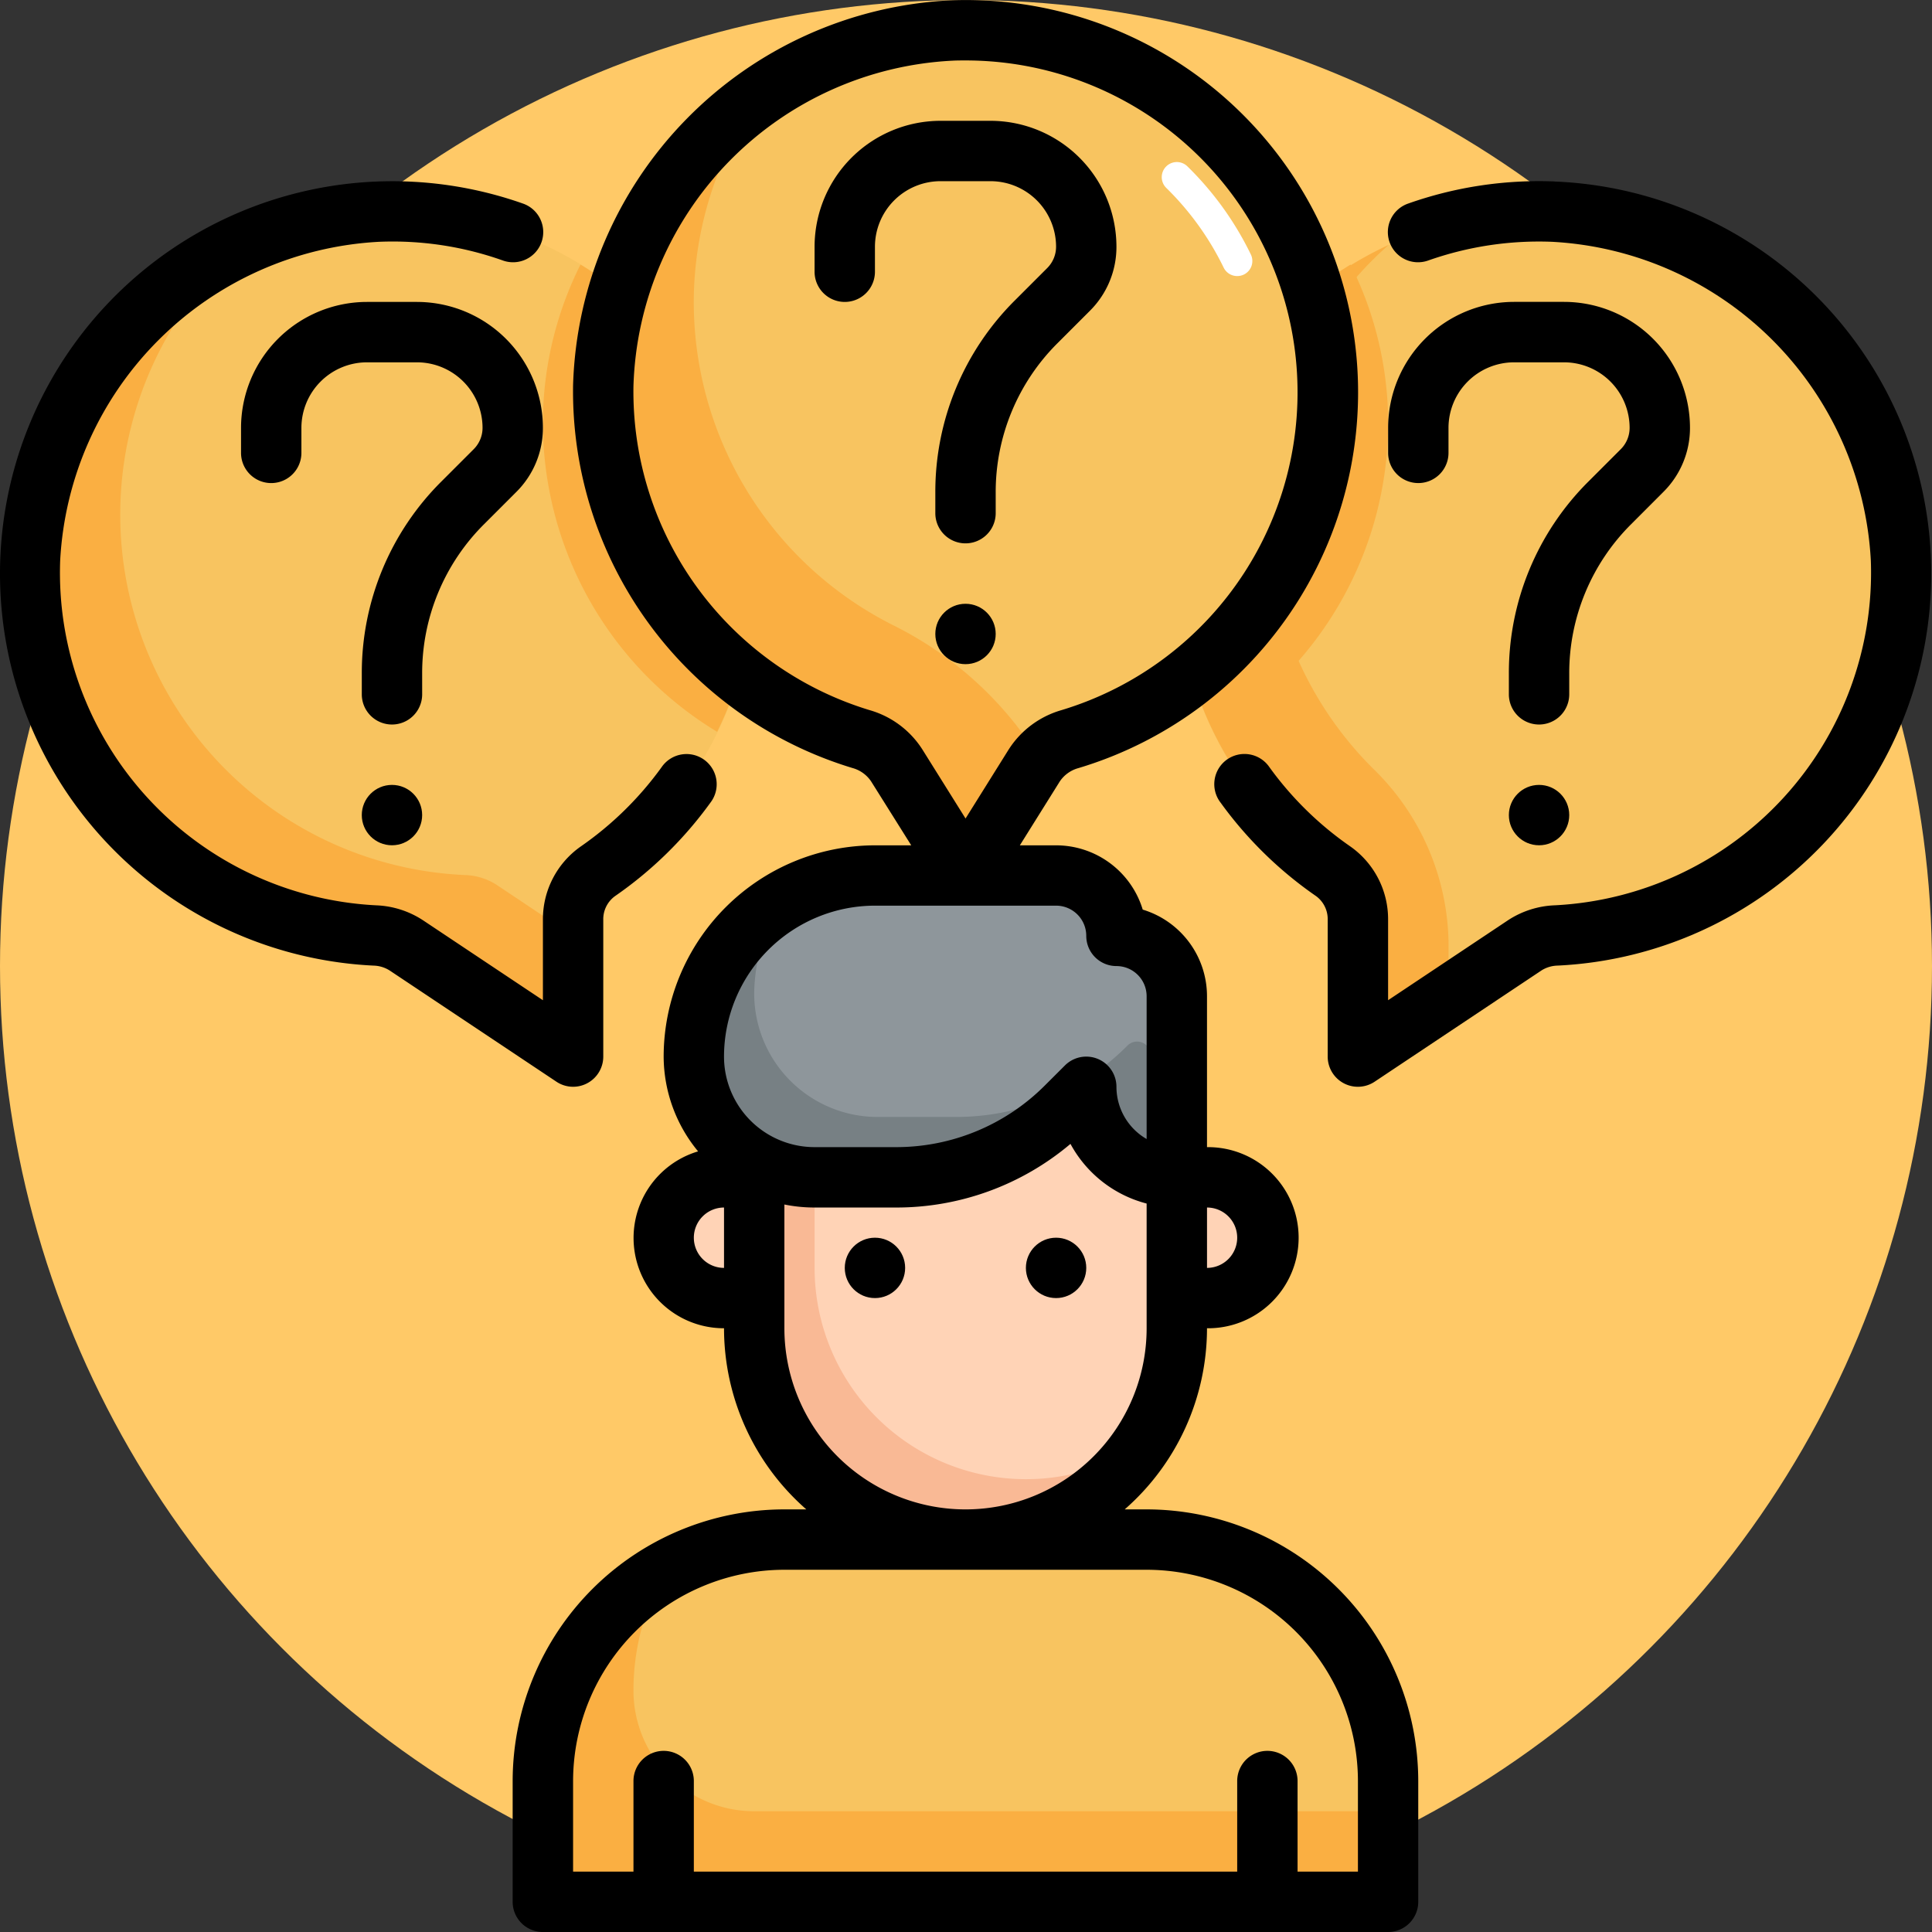 <svg xmlns="http://www.w3.org/2000/svg" width="154" height="154" viewBox="0 0 154 154">
  <rect x="0" y="0" width="154" height="154" fill="#333333" stroke="none"/>
  <g id="Grupo_108910" data-name="Grupo 108910" transform="translate(2186 3833)">
    <circle id="Elipse_4712" data-name="Elipse 4712" cx="77" cy="77" r="77" transform="translate(-2186 -3833)" fill="#ffc967"/>
    <g id="Layer_31" data-name="Layer 31" transform="translate(-2186.036 -3832.995)">
      <path id="Trazado_156521" data-name="Trazado 156521" d="M60.154,45.717A28.874,28.874,0,1,0,29.913,74.56a4.9,4.9,0,0,1,2.5.787l13.3,8.869V73.323a4.685,4.685,0,0,1,1.961-3.869A28.809,28.809,0,0,0,60.154,45.717Z" fill="#f8c460"/>
      <path id="Trazado_156522" data-name="Trazado 156522" d="M39.632,70.534a4.9,4.9,0,0,0-2.5-.787A28.756,28.756,0,0,1,19.269,19.528,28.831,28.831,0,0,0,29.913,74.56a4.9,4.9,0,0,1,2.5.787l13.3,8.869V74.591Z" fill="#faaf42"/>
      <path id="Trazado_156523" data-name="Trazado 156523" d="M121.584,16.865A29.146,29.146,0,0,0,93.84,45.041a28.8,28.8,0,0,0,12.445,24.4,4.7,4.7,0,0,1,1.992,3.881v10.9l13.3-8.864a4.889,4.889,0,0,1,2.51-.792,28.875,28.875,0,0,0-2.5-57.7Z" fill="#f8c460"/>
      <path id="Trazado_156524" data-name="Trazado 156524" d="M115.5,75.14V79.4l-7.218,4.812v-10.9a4.731,4.731,0,0,0-2.009-3.9A28.874,28.874,0,0,1,93.841,45.043a29.177,29.177,0,0,1,16.891-25.529,28.607,28.607,0,0,0-1.251,41.742A19.731,19.731,0,0,1,115.5,75.14Z" fill="#faaf42"/>
      <path id="Trazado_156525" data-name="Trazado 156525" d="M60.154,84.216H93.84v21.656A16.843,16.843,0,0,1,77,122.715h0a16.843,16.843,0,0,1-16.843-16.843Z" fill="#ffd3b6"/>
      <path id="Trazado_156526" data-name="Trazado 156526" d="M81.81,117.9a16.843,16.843,0,0,1-16.843-16.843V84.216H60.154v21.656a16.843,16.843,0,0,0,30.91,9.254A16.754,16.754,0,0,1,81.81,117.9Z" fill="#f9b995"/>
      <path id="Trazado_156527" data-name="Trazado 156527" d="M89.028,74.591h0a4.812,4.812,0,0,0-4.812-4.812H69.779A14.437,14.437,0,0,0,55.342,84.216h0a9.625,9.625,0,0,0,9.625,9.625h6.463A19.25,19.25,0,0,0,85.042,88.2l1.58-1.58h0A7.219,7.219,0,0,0,93.84,93.84h0V79.4A4.812,4.812,0,0,0,89.028,74.591Z" fill="#8e969b"/>
      <path id="Trazado_156528" data-name="Trazado 156528" d="M89.923,83.321l-.07.07a19.249,19.249,0,0,1-13.612,5.638h-6.2a9.841,9.841,0,0,1-9.885-10.046A14.348,14.348,0,0,1,62.267,71.9a14.418,14.418,0,0,0-6.925,12.372,9.694,9.694,0,0,0,9.735,9.569h6.352A19.25,19.25,0,0,0,85.042,88.2l1.58-1.58A7.219,7.219,0,0,0,93.84,93.84V87.154a7.281,7.281,0,0,1-2.108-3.306,1.088,1.088,0,0,0-1.809-.527Z" fill="#778084"/>
      <path id="Trazado_156529" data-name="Trazado 156529" d="M93.84,93.84h2.406a4.812,4.812,0,0,1,4.812,4.812h0a4.812,4.812,0,0,1-4.812,4.812H93.84Z" fill="#ffd3b6"/>
      <path id="Trazado_156530" data-name="Trazado 156530" d="M52.936,93.84h2.406a4.812,4.812,0,0,1,4.812,4.812h0a4.812,4.812,0,0,1-4.812,4.812H52.936Z" transform="translate(113.09 197.306) rotate(180)" fill="#ffd3b6"/>
      <path id="Trazado_156531" data-name="Trazado 156531" d="M62.56,122.714H91.434a19.249,19.249,0,0,1,19.249,19.249v9.625H43.311v-9.625A19.249,19.249,0,0,1,62.56,122.714Z" fill="#f8c460"/>
      <path id="Trazado_156532" data-name="Trazado 156532" d="M60.154,144.37a9.625,9.625,0,0,1-9.625-9.625h0a19.154,19.154,0,0,1,2.526-9.51,19.232,19.232,0,0,0-9.745,16.729v9.625h67.373V144.37Z" fill="#faaf42"/>
      <path id="Trazado_156533" data-name="Trazado 156533" d="M46.307,21.085a28.251,28.251,0,0,0-2.991,12.031A28.8,28.8,0,0,0,57.2,58.33,28.708,28.708,0,0,0,46.307,21.083Z" fill="#faaf42"/>
      <path id="Trazado_156534" data-name="Trazado 156534" d="M107.688,21.085a28.251,28.251,0,0,1,2.991,12.031A28.8,28.8,0,0,1,96.8,58.33a28.708,28.708,0,0,1,10.893-37.247Z" fill="#faaf42"/>
      <path id="Trazado_156535" data-name="Trazado 156535" d="M105.871,31.28A28.874,28.874,0,1,0,68.677,58.91,4.978,4.978,0,0,1,71.511,61L77,69.779l5.484-8.773a5,5,0,0,1,2.842-2.1A28.874,28.874,0,0,0,105.871,31.28Z" fill="#f8c460"/>
      <path id="Trazado_156536" data-name="Trazado 156536" d="M98.653,22a1.2,1.2,0,0,1-1.08-.676A22.885,22.885,0,0,0,93,14.974a1.2,1.2,0,1,1,1.684-1.718,25.2,25.2,0,0,1,5.053,7.014,1.2,1.2,0,0,1-.553,1.61A1.22,1.22,0,0,1,98.653,22Z" fill="#fff"/>
      <path id="Trazado_156537" data-name="Trazado 156537" d="M82.835,60.351A28.706,28.706,0,0,0,71.321,49.877,28.838,28.838,0,0,1,55.342,23.494,28.511,28.511,0,0,1,60.635,7.6,28.773,28.773,0,0,0,68.686,58.91,4.978,4.978,0,0,1,71.521,61L77,69.779l5.484-8.773a4.453,4.453,0,0,1,.421-.546Z" fill="#faaf42"/>
      <path id="Trazado_156538" data-name="Trazado 156538" d="M45.717,86.622a2.406,2.406,0,0,0,2.406-2.406V73.323a2.274,2.274,0,0,1,.926-1.891,31.47,31.47,0,0,0,7.616-7.459,2.406,2.406,0,1,0-3.9-2.815,26.747,26.747,0,0,1-6.453,6.321,7.081,7.081,0,0,0-3,5.845v6.4l-9.562-6.376a7.31,7.31,0,0,0-3.722-1.189A26.55,26.55,0,0,1,4.832,44.683,26.884,26.884,0,0,1,30.246,19.269a26.227,26.227,0,0,1,9.865,1.487,2.406,2.406,0,1,0,1.6-4.538,31.28,31.28,0,1,0-11.9,60.746,2.517,2.517,0,0,1,1.278.385l13.3,8.869A2.406,2.406,0,0,0,45.717,86.622Z"/>
      <path id="Trazado_156539" data-name="Trazado 156539" d="M123.932,14.459a31.28,31.28,0,0,0-11.643,1.759,2.406,2.406,0,1,0,1.6,4.538,26.5,26.5,0,0,1,9.865-1.487,26.884,26.884,0,0,1,25.407,25.414,26.55,26.55,0,0,1-25.193,27.474,7.31,7.31,0,0,0-3.725,1.189l-9.562,6.376v-6.4a7.086,7.086,0,0,0-3-5.849,26.708,26.708,0,0,1-6.456-6.321,2.406,2.406,0,1,0-3.9,2.815,31.437,31.437,0,0,0,7.618,7.459,2.276,2.276,0,0,1,.924,1.891v10.9a2.406,2.406,0,0,0,3.742,2l13.3-8.869a2.517,2.517,0,0,1,1.28-.385,31.28,31.28,0,0,0-.262-62.5Z"/>
      <path id="Trazado_156540" data-name="Trazado 156540" d="M78.99,14.437a5.231,5.231,0,0,1,5.226,5.224,2.406,2.406,0,0,1-.705,1.7l-2.577,2.577a21.511,21.511,0,0,0-6.343,15.31V40.9a2.406,2.406,0,0,0,4.812,0V39.252a16.742,16.742,0,0,1,4.933-11.908l2.577-2.577a7.178,7.178,0,0,0,2.115-5.106A10.048,10.048,0,0,0,78.99,9.625H75.005A10.048,10.048,0,0,0,64.966,19.661v1.995a2.406,2.406,0,1,0,4.812,0V19.661a5.231,5.231,0,0,1,5.226-5.224Z"/>
      <circle id="Elipse_4888" data-name="Elipse 4888" cx="2.406" cy="2.406" r="2.406" transform="translate(74.591 48.123)"/>
      <path id="Trazado_156541" data-name="Trazado 156541" d="M33.686,53.689a16.742,16.742,0,0,1,4.933-11.908L41.2,39.2A7.178,7.178,0,0,0,43.311,34.1,10.048,10.048,0,0,0,33.272,24.062H29.288A10.048,10.048,0,0,0,19.249,34.1v1.995a2.406,2.406,0,0,0,4.812,0V34.1a5.231,5.231,0,0,1,5.226-5.224h3.985A5.231,5.231,0,0,1,38.5,34.1a2.406,2.406,0,0,1-.705,1.7l-2.577,2.577a21.511,21.511,0,0,0-6.343,15.31v1.653a2.406,2.406,0,0,0,4.812,0Z"/>
      <circle id="Elipse_4889" data-name="Elipse 4889" cx="2.406" cy="2.406" r="2.406" transform="translate(28.874 62.56)"/>
      <path id="Trazado_156542" data-name="Trazado 156542" d="M113.09,38.5a2.406,2.406,0,0,0,2.406-2.406V34.1a5.231,5.231,0,0,1,5.226-5.224h3.985a5.231,5.231,0,0,1,5.226,5.224,2.406,2.406,0,0,1-.705,1.7l-2.577,2.577a21.511,21.511,0,0,0-6.343,15.31v1.653a2.406,2.406,0,0,0,4.812,0V53.689a16.742,16.742,0,0,1,4.933-11.908L132.63,39.2a7.178,7.178,0,0,0,2.115-5.106,10.048,10.048,0,0,0-10.039-10.036h-3.985A10.048,10.048,0,0,0,110.684,34.1v1.995A2.406,2.406,0,0,0,113.09,38.5Z"/>
      <circle id="Elipse_4890" data-name="Elipse 4890" cx="2.406" cy="2.406" r="2.406" transform="translate(120.308 62.56)"/>
      <circle id="Elipse_4891" data-name="Elipse 4891" cx="2.406" cy="2.406" r="2.406" transform="translate(67.373 98.653)"/>
      <circle id="Elipse_4892" data-name="Elipse 4892" cx="2.406" cy="2.406" r="2.406" transform="translate(81.81 98.653)"/>
      <path id="Trazado_156543" data-name="Trazado 156543" d="M91.434,120.308H89.687a19.192,19.192,0,0,0,6.559-14.437,7.219,7.219,0,1,0,0-14.437V79.4A7.219,7.219,0,0,0,91.123,72.5a7.218,7.218,0,0,0-6.908-5.123H81.328l3.181-5.089a2.623,2.623,0,0,1,1.5-1.071A31.269,31.269,0,0,0,75.765.024,31.67,31.67,0,0,0,45.717,30.669,31.374,31.374,0,0,0,67.984,61.213a2.618,2.618,0,0,1,1.487,1.064l3.2,5.1H69.779A16.862,16.862,0,0,0,52.936,84.216a11.915,11.915,0,0,0,2.745,7.555,7.2,7.2,0,0,0,2.067,14.1,19.192,19.192,0,0,0,6.559,14.437H62.56A21.68,21.68,0,0,0,40.9,141.964v9.625a2.406,2.406,0,0,0,2.406,2.406h67.373a2.406,2.406,0,0,0,2.406-2.406v-9.625A21.68,21.68,0,0,0,91.434,120.308ZM69.37,56.605A26.542,26.542,0,0,1,50.529,30.76,26.793,26.793,0,0,1,75.948,4.832c.356-.019.705-.019,1.049-.019A26.457,26.457,0,0,1,84.63,56.605a7.425,7.425,0,0,0-4.189,3.128L77,65.238l-3.446-5.51a7.4,7.4,0,0,0-4.182-3.123ZM98.653,98.653a2.406,2.406,0,0,1-2.406,2.406V96.247A2.406,2.406,0,0,1,98.653,98.653ZM69.779,72.185H84.216a2.406,2.406,0,0,1,2.406,2.406A2.406,2.406,0,0,0,89.028,77,2.406,2.406,0,0,1,91.434,79.4V90.787a4.812,4.812,0,0,1-2.406-4.165,2.406,2.406,0,0,0-4.107-1.7L83.34,86.5a16.737,16.737,0,0,1-11.908,4.933H64.966a7.219,7.219,0,0,1-7.219-7.218A12.045,12.045,0,0,1,69.779,72.185ZM55.342,98.653a2.406,2.406,0,0,1,2.406-2.406v4.812A2.406,2.406,0,0,1,55.342,98.653Zm7.218,7.218V96.006a12.031,12.031,0,0,0,2.406.241h6.465a21.5,21.5,0,0,0,13.932-5.072,9.661,9.661,0,0,0,6.071,4.755v9.942a14.437,14.437,0,0,1-28.874,0Zm45.717,43.311h-4.812v-7.219a2.406,2.406,0,0,0-4.812,0v7.219H55.342v-7.219a2.406,2.406,0,0,0-4.812,0v7.219H45.717v-7.219A16.865,16.865,0,0,1,62.56,125.121H91.434a16.865,16.865,0,0,1,16.843,16.843Z"/>
    </g>
  </g>
</svg>
